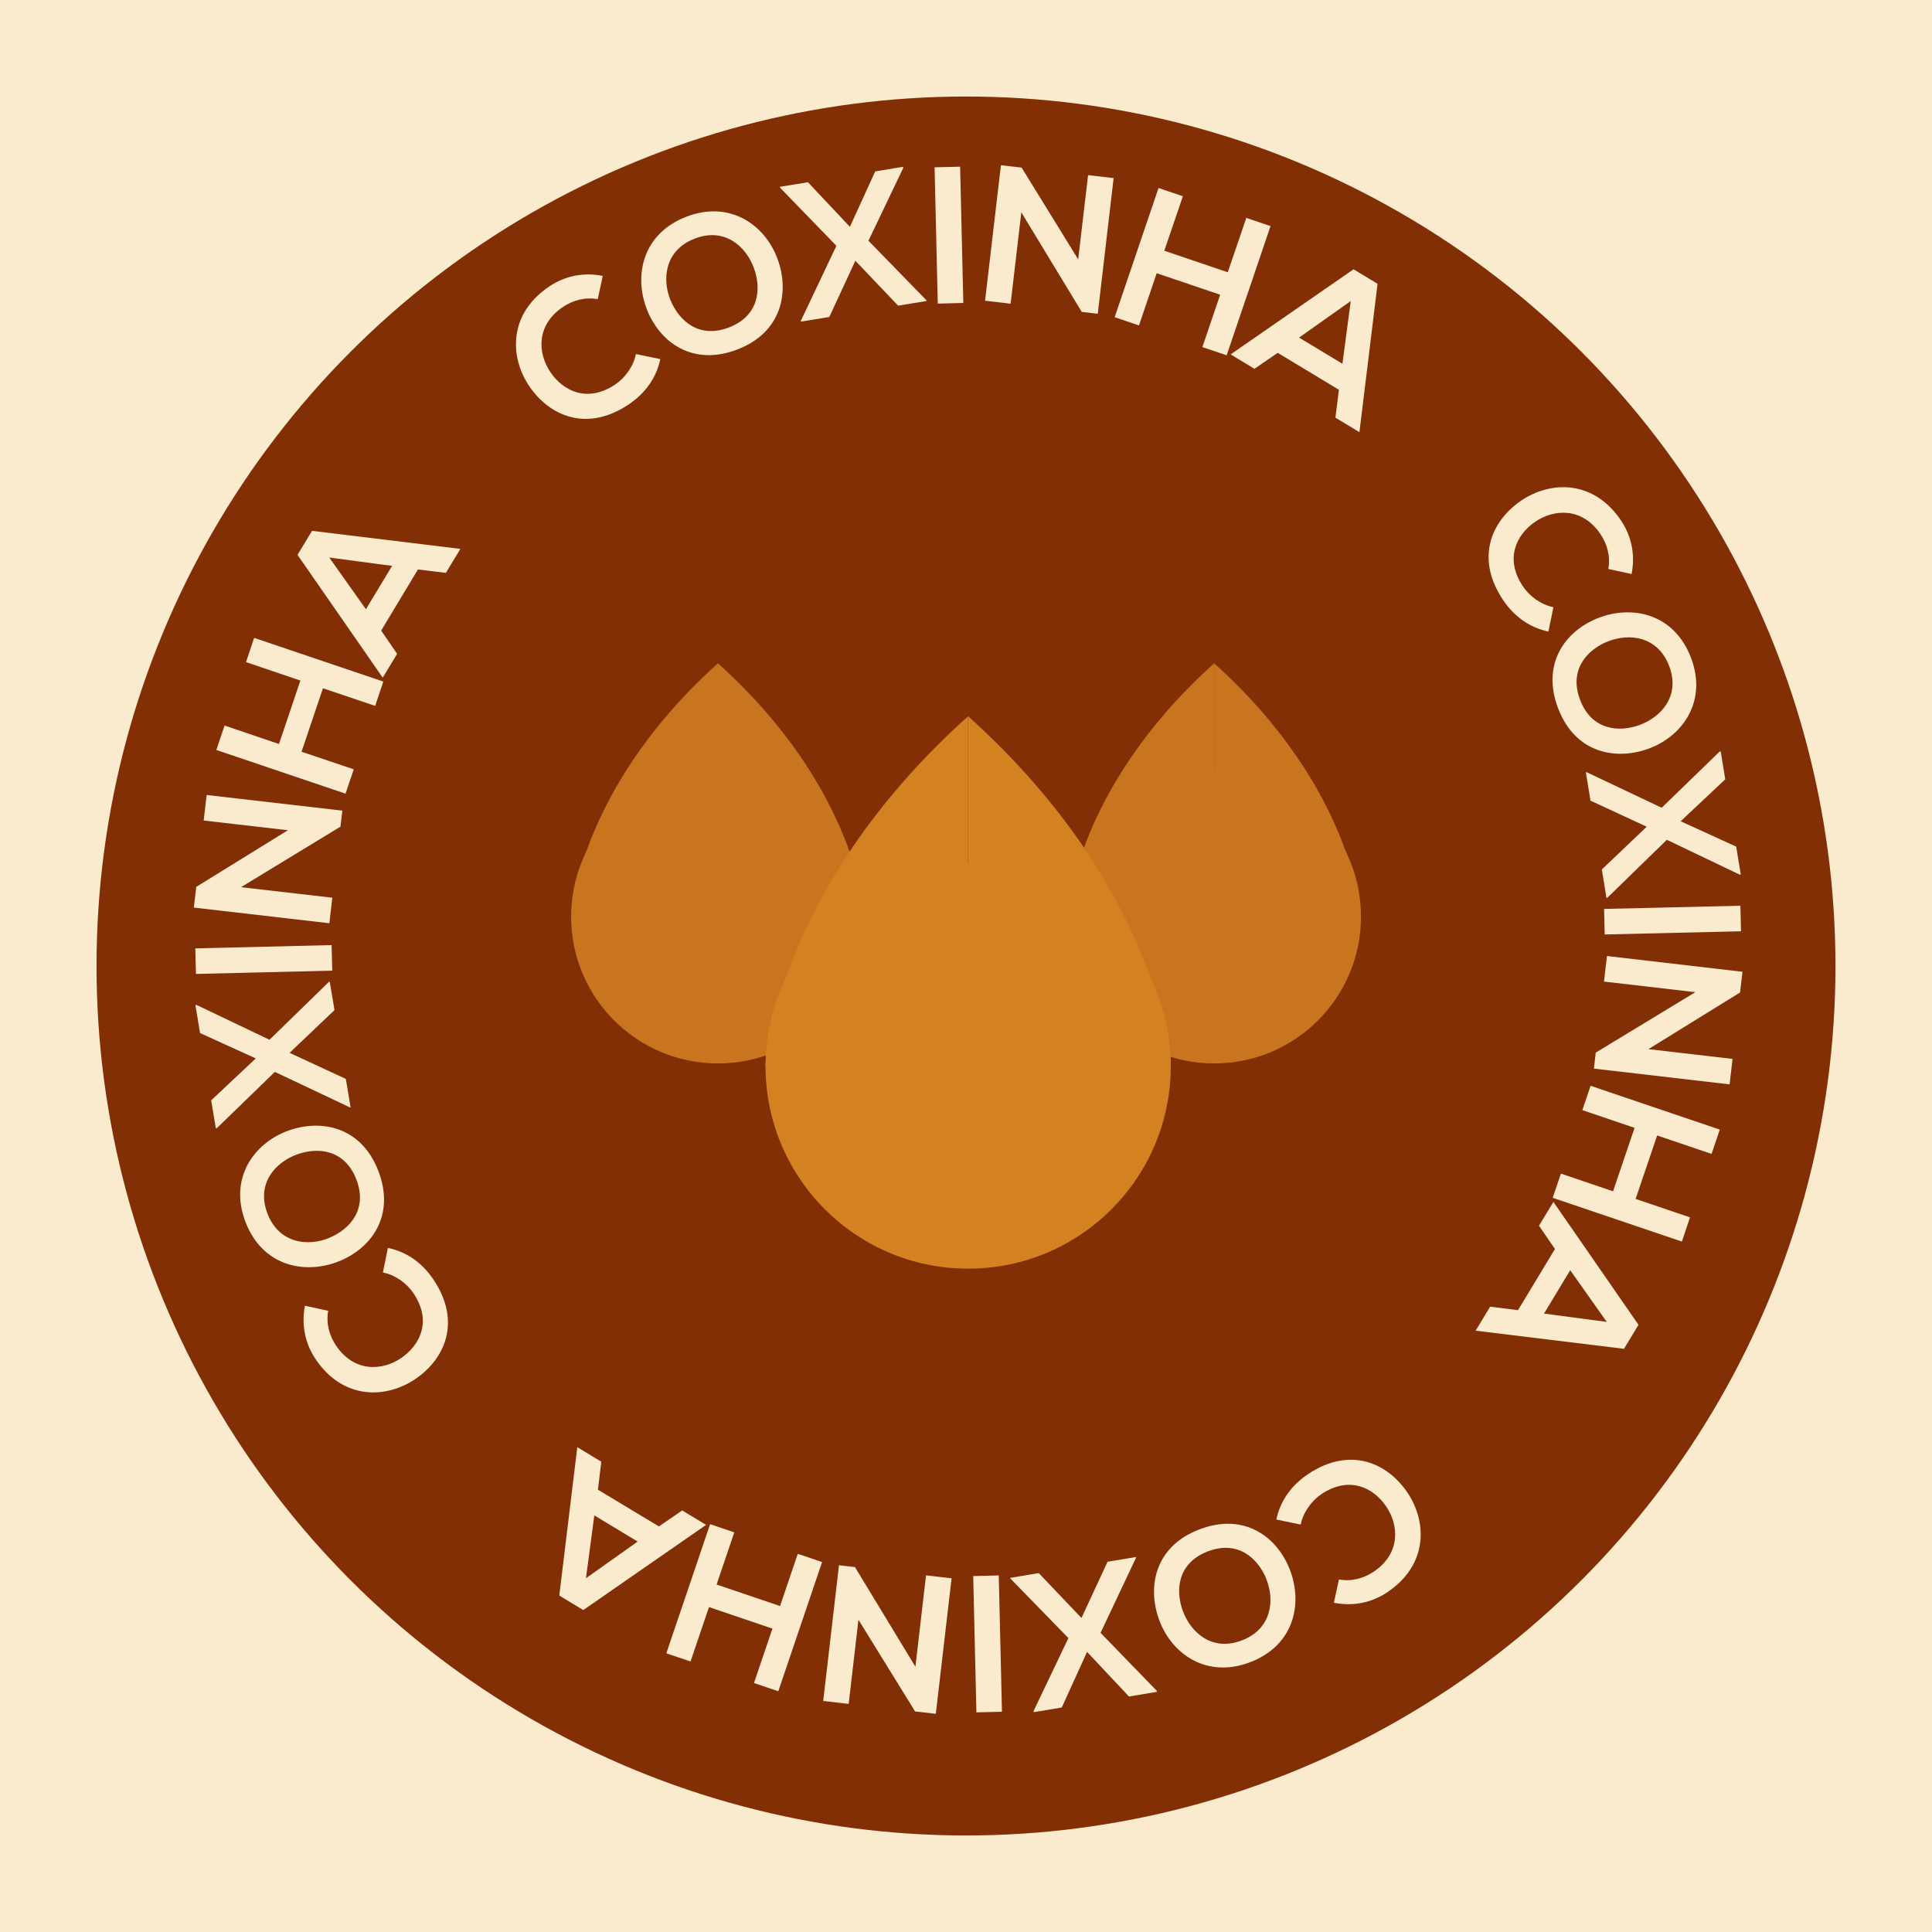 <?xml version="1.0" encoding="UTF-8"?>
<svg id="Camada_1" data-name="Camada 1" xmlns="http://www.w3.org/2000/svg" viewBox="0 0 187.54 187.54">
  <defs>
    <style>
      .cls-1 {
        fill: #c9741f;
      }

      .cls-2 {
        fill: #d48122;
      }

      .cls-3 {
        fill: #822f06;
      }

      .cls-4 {
        fill: #fbebce;
      }
    </style>
  </defs>
  <rect class="cls-4" width="187.54" height="187.54"/>
  <g>
    <circle class="cls-3" cx="93.77" cy="93.77" r="84.4"/>
    <g>
      <g>
        <circle class="cls-1" cx="117.86" cy="88.98" r="14.25"/>
        <path class="cls-1" d="m103.61,88.98s.56-12.29,14.25-24.59v24.59h-14.25Z"/>
        <path class="cls-1" d="m132.11,88.98s-.56-12.29-14.25-24.59v24.59s14.25,0,14.25,0Z"/>
      </g>
      <g>
        <circle class="cls-1" cx="69.69" cy="88.98" r="14.25"/>
        <path class="cls-1" d="m55.44,88.98s.56-12.29,14.25-24.59v24.59h-14.25Z"/>
        <path class="cls-1" d="m83.94,88.98s-.56-12.29-14.25-24.59v24.59s14.25,0,14.25,0Z"/>
      </g>
      <g>
        <circle class="cls-2" cx="93.98" cy="103.48" r="19.67"/>
        <path class="cls-2" d="m74.3,103.48s.77-16.97,19.67-33.95v33.95h-19.67Z"/>
        <path class="cls-2" d="m113.65,103.48s-.77-16.97-19.67-33.95v33.95s19.67,0,19.67,0Z"/>
      </g>
    </g>
    <g>
      <path class="cls-4" d="m64.1,34.84c-.39,1.87-1.5,3.37-3.09,4.43-4.09,2.73-7.7,1.07-9.63-1.78-1.94-2.87-2.02-7.04,1.96-9.7,1.49-1,3.29-1.38,5.17-1.01l-.49,2.26c-1.2-.22-2.39.1-3.35.74-2.66,1.77-2.48,4.52-1.24,6.35,1.23,1.81,3.56,3.01,6.28,1.2.96-.64,1.78-1.76,2.02-2.96l2.37.49Z"/>
      <path class="cls-4" d="m75.46,25.09c1.2,3.21.47,7.15-3.87,8.83-4.34,1.67-7.55-.67-8.81-3.92-1.25-3.25-.43-7.31,3.84-8.96,4.25-1.64,7.63.81,8.84,4.05Zm-10.37,4.06c.84,2.01,2.77,3.76,5.68,2.63,2.91-1.12,3.16-3.73,2.41-5.77-.77-2.09-2.83-3.97-5.74-2.85-2.91,1.12-3.2,3.93-2.35,5.99Z"/>
      <path class="cls-4" d="m84.95,16.64l2.71-.45.02.11-3.38,7.07,5.63,5.78v.07s-2.75.45-2.75.45l-4.15-4.36-2.53,5.46-2.76.45v-.08s3.45-7.28,3.45-7.28l-5.45-5.62-.02-.11,2.71-.44,4.07,4.33,2.47-5.41Z"/>
      <path class="cls-4" d="m91.03,29.47l-.31-13.23,2.48-.06.31,13.23-2.48.06Z"/>
      <path class="cls-4" d="m105.62,17l2.48.29-1.54,13.17-1.54-.18v.02s-5.88-9.69-5.88-9.69l-1.04,8.87-2.48-.29,1.54-13.15,2.01.23,5.49,8.91.96-8.17Z"/>
      <path class="cls-4" d="m116.72,33.68l1.72-5.07-6.16-2.09-1.72,5.07-2.36-.8,4.26-12.54,2.36.8-1.8,5.29,6.16,2.09,1.8-5.28,2.35.8-4.26,12.54-2.35-.8Z"/>
      <path class="cls-4" d="m129.96,37.83l-5.93-3.58-2.26,1.55-2.31-1.4,11.93-8.26,2.33,1.41-1.76,14.4-2.33-1.41.34-2.71Zm1.16-8.61l-5.02,3.55,4.21,2.54.81-6.1Z"/>
      <path class="cls-4" d="m150.32,61.31c-1.87-.39-3.37-1.5-4.43-3.09-2.73-4.09-1.07-7.7,1.78-9.63,2.87-1.94,7.04-2.02,9.7,1.96,1,1.5,1.38,3.29,1.01,5.17l-2.26-.49c.22-1.2-.1-2.39-.74-3.35-1.77-2.66-4.52-2.48-6.35-1.24-1.81,1.23-3.01,3.56-1.2,6.28.64.96,1.76,1.78,2.96,2.02l-.49,2.37Z"/>
      <path class="cls-4" d="m160.09,72.65c-3.21,1.2-7.16.48-8.83-3.86-1.68-4.34.67-7.56,3.91-8.81,3.25-1.26,7.31-.44,8.96,3.83,1.64,4.25-.8,7.63-4.04,8.84Zm-4.07-10.37c-2.01.84-3.75,2.77-2.63,5.68,1.12,2.91,3.74,3.16,5.78,2.41,2.09-.77,3.97-2.83,2.85-5.74-1.12-2.91-3.93-3.2-6-2.34Z"/>
      <path class="cls-4" d="m168.53,82.17l.45,2.71-.11.02-7.07-3.38-5.78,5.63h-.08s-.45-2.75-.45-2.75l4.36-4.15-5.46-2.53-.45-2.76h.08s7.28,3.45,7.28,3.45l5.62-5.45.11-.02.44,2.71-4.33,4.07,5.41,2.47Z"/>
      <path class="cls-4" d="m155.71,88.23l13.23-.31.06,2.48-13.23.31-.06-2.48Z"/>
      <path class="cls-4" d="m168.18,102.78l-.29,2.48-13.17-1.53.18-1.54h-.02s9.69-5.88,9.69-5.88l-8.87-1.03.29-2.48,13.15,1.53-.23,2.01-8.9,5.5,8.17.95Z"/>
      <path class="cls-4" d="m151.51,113.92l5.07,1.72,2.09-6.16-5.07-1.72.8-2.36,12.54,4.25-.8,2.36-5.28-1.79-2.09,6.16,5.28,1.79-.79,2.35-12.54-4.25.8-2.35Z"/>
      <path class="cls-4" d="m147.36,127.17l3.58-5.93-1.55-2.26,1.4-2.31,8.26,11.93-1.41,2.33-14.4-1.76,1.41-2.33,2.71.34Zm8.61,1.15l-3.55-5.02-2.54,4.21,6.1.81Z"/>
      <path class="cls-4" d="m123.89,147.52c.39-1.87,1.5-3.37,3.09-4.43,4.09-2.73,7.7-1.07,9.63,1.78,1.94,2.87,2.02,7.04-1.96,9.7-1.5,1-3.29,1.38-5.17,1.01l.49-2.26c1.2.22,2.39-.1,3.35-.74,2.66-1.77,2.48-4.52,1.24-6.35-1.23-1.81-3.56-3.01-6.28-1.2-.96.64-1.78,1.76-2.02,2.96l-2.37-.49Z"/>
      <path class="cls-4" d="m112.54,157.3c-1.2-3.21-.48-7.16,3.86-8.83,4.34-1.68,7.56.67,8.81,3.91,1.26,3.25.44,7.31-3.83,8.96-4.25,1.64-7.63-.8-8.84-4.04Zm10.37-4.07c-.84-2.01-2.77-3.75-5.68-2.63-2.91,1.12-3.16,3.74-2.41,5.78.77,2.09,2.83,3.97,5.74,2.85,2.91-1.12,3.2-3.93,2.34-6Z"/>
      <path class="cls-4" d="m103.06,165.75l-2.71.45-.02-.11,3.38-7.08-5.63-5.78v-.07s2.75-.46,2.75-.46l4.15,4.36,2.53-5.46,2.76-.46v.08s-3.44,7.28-3.44,7.28l5.45,5.62.02.11-2.71.45-4.07-4.33-2.46,5.41Z"/>
      <path class="cls-4" d="m96.95,152.93l.31,13.23-2.48.06-.31-13.23,2.48-.06Z"/>
      <path class="cls-4" d="m82.39,165.4l-2.48-.29,1.53-13.17,1.54.18v-.02s5.88,9.69,5.88,9.69l1.03-8.87,2.48.29-1.53,13.15-2.01-.23-5.5-8.9-.95,8.17Z"/>
      <path class="cls-4" d="m71.28,148.74l-1.72,5.07,6.16,2.09,1.72-5.07,2.36.8-4.25,12.54-2.36-.8,1.79-5.28-6.16-2.09-1.79,5.28-2.35-.79,4.25-12.54,2.35.8Z"/>
      <path class="cls-4" d="m58.03,144.6l5.93,3.57,2.26-1.55,2.32,1.4-11.92,8.27-2.33-1.41,1.75-14.4,2.33,1.41-.33,2.71Zm-1.15,8.6l5.02-3.56-4.21-2.54-.81,6.09Z"/>
      <path class="cls-4" d="m37.66,121.14c1.87.38,3.37,1.5,4.43,3.09,2.73,4.09,1.08,7.7-1.77,9.63-2.87,1.94-7.04,2.03-9.7-1.95-1-1.49-1.38-3.29-1.02-5.16l2.26.49c-.22,1.2.1,2.39.74,3.35,1.78,2.66,4.52,2.48,6.35,1.23,1.81-1.24,3.01-3.56,1.19-6.28-.64-.96-1.76-1.78-2.97-2.02l.48-2.37Z"/>
      <path class="cls-4" d="m27.88,109.79c3.21-1.2,7.16-.48,8.84,3.86,1.68,4.34-.66,7.56-3.91,8.82s-7.32.44-8.97-3.83c-1.65-4.25.8-7.63,4.04-8.85Zm4.08,10.37c2.01-.84,3.75-2.77,2.63-5.68-1.13-2.91-3.74-3.16-5.78-2.41-2.1.77-3.97,2.84-2.84,5.75,1.13,2.91,3.94,3.2,6,2.34Z"/>
      <path class="cls-4" d="m19.42,100.28l-.45-2.71.11-.02,7.08,3.38,5.78-5.63h.07s.46,2.75.46,2.75l-4.36,4.15,5.46,2.53.46,2.76h-.07s-7.28-3.44-7.28-3.44l-5.62,5.45-.11.02-.45-2.71,4.33-4.07-5.41-2.46Z"/>
      <path class="cls-4" d="m32.25,94.22l-13.23.32-.06-2.48,13.23-.32.06,2.48Z"/>
      <path class="cls-4" d="m19.77,79.65l.29-2.48,13.17,1.52-.18,1.54h.02s-9.68,5.89-9.68,5.89l8.87,1.02-.29,2.48-13.15-1.52.23-2.01,8.9-5.5-8.17-.94Z"/>
      <path class="cls-4" d="m36.42,68.52l-5.07-1.71-2.08,6.16,5.07,1.71-.8,2.36-12.54-4.24.8-2.37,5.28,1.79,2.08-6.16-5.28-1.79.79-2.35,12.54,4.24-.79,2.35Z"/>
      <path class="cls-4" d="m40.57,55.28l-3.57,5.93,1.55,2.26-1.4,2.31-8.27-11.92,1.41-2.33,14.4,1.75-1.41,2.33-2.71-.33Zm-8.6-1.15l3.55,5.01,2.54-4.21-6.09-.81Z"/>
    </g>
  </g>
</svg>